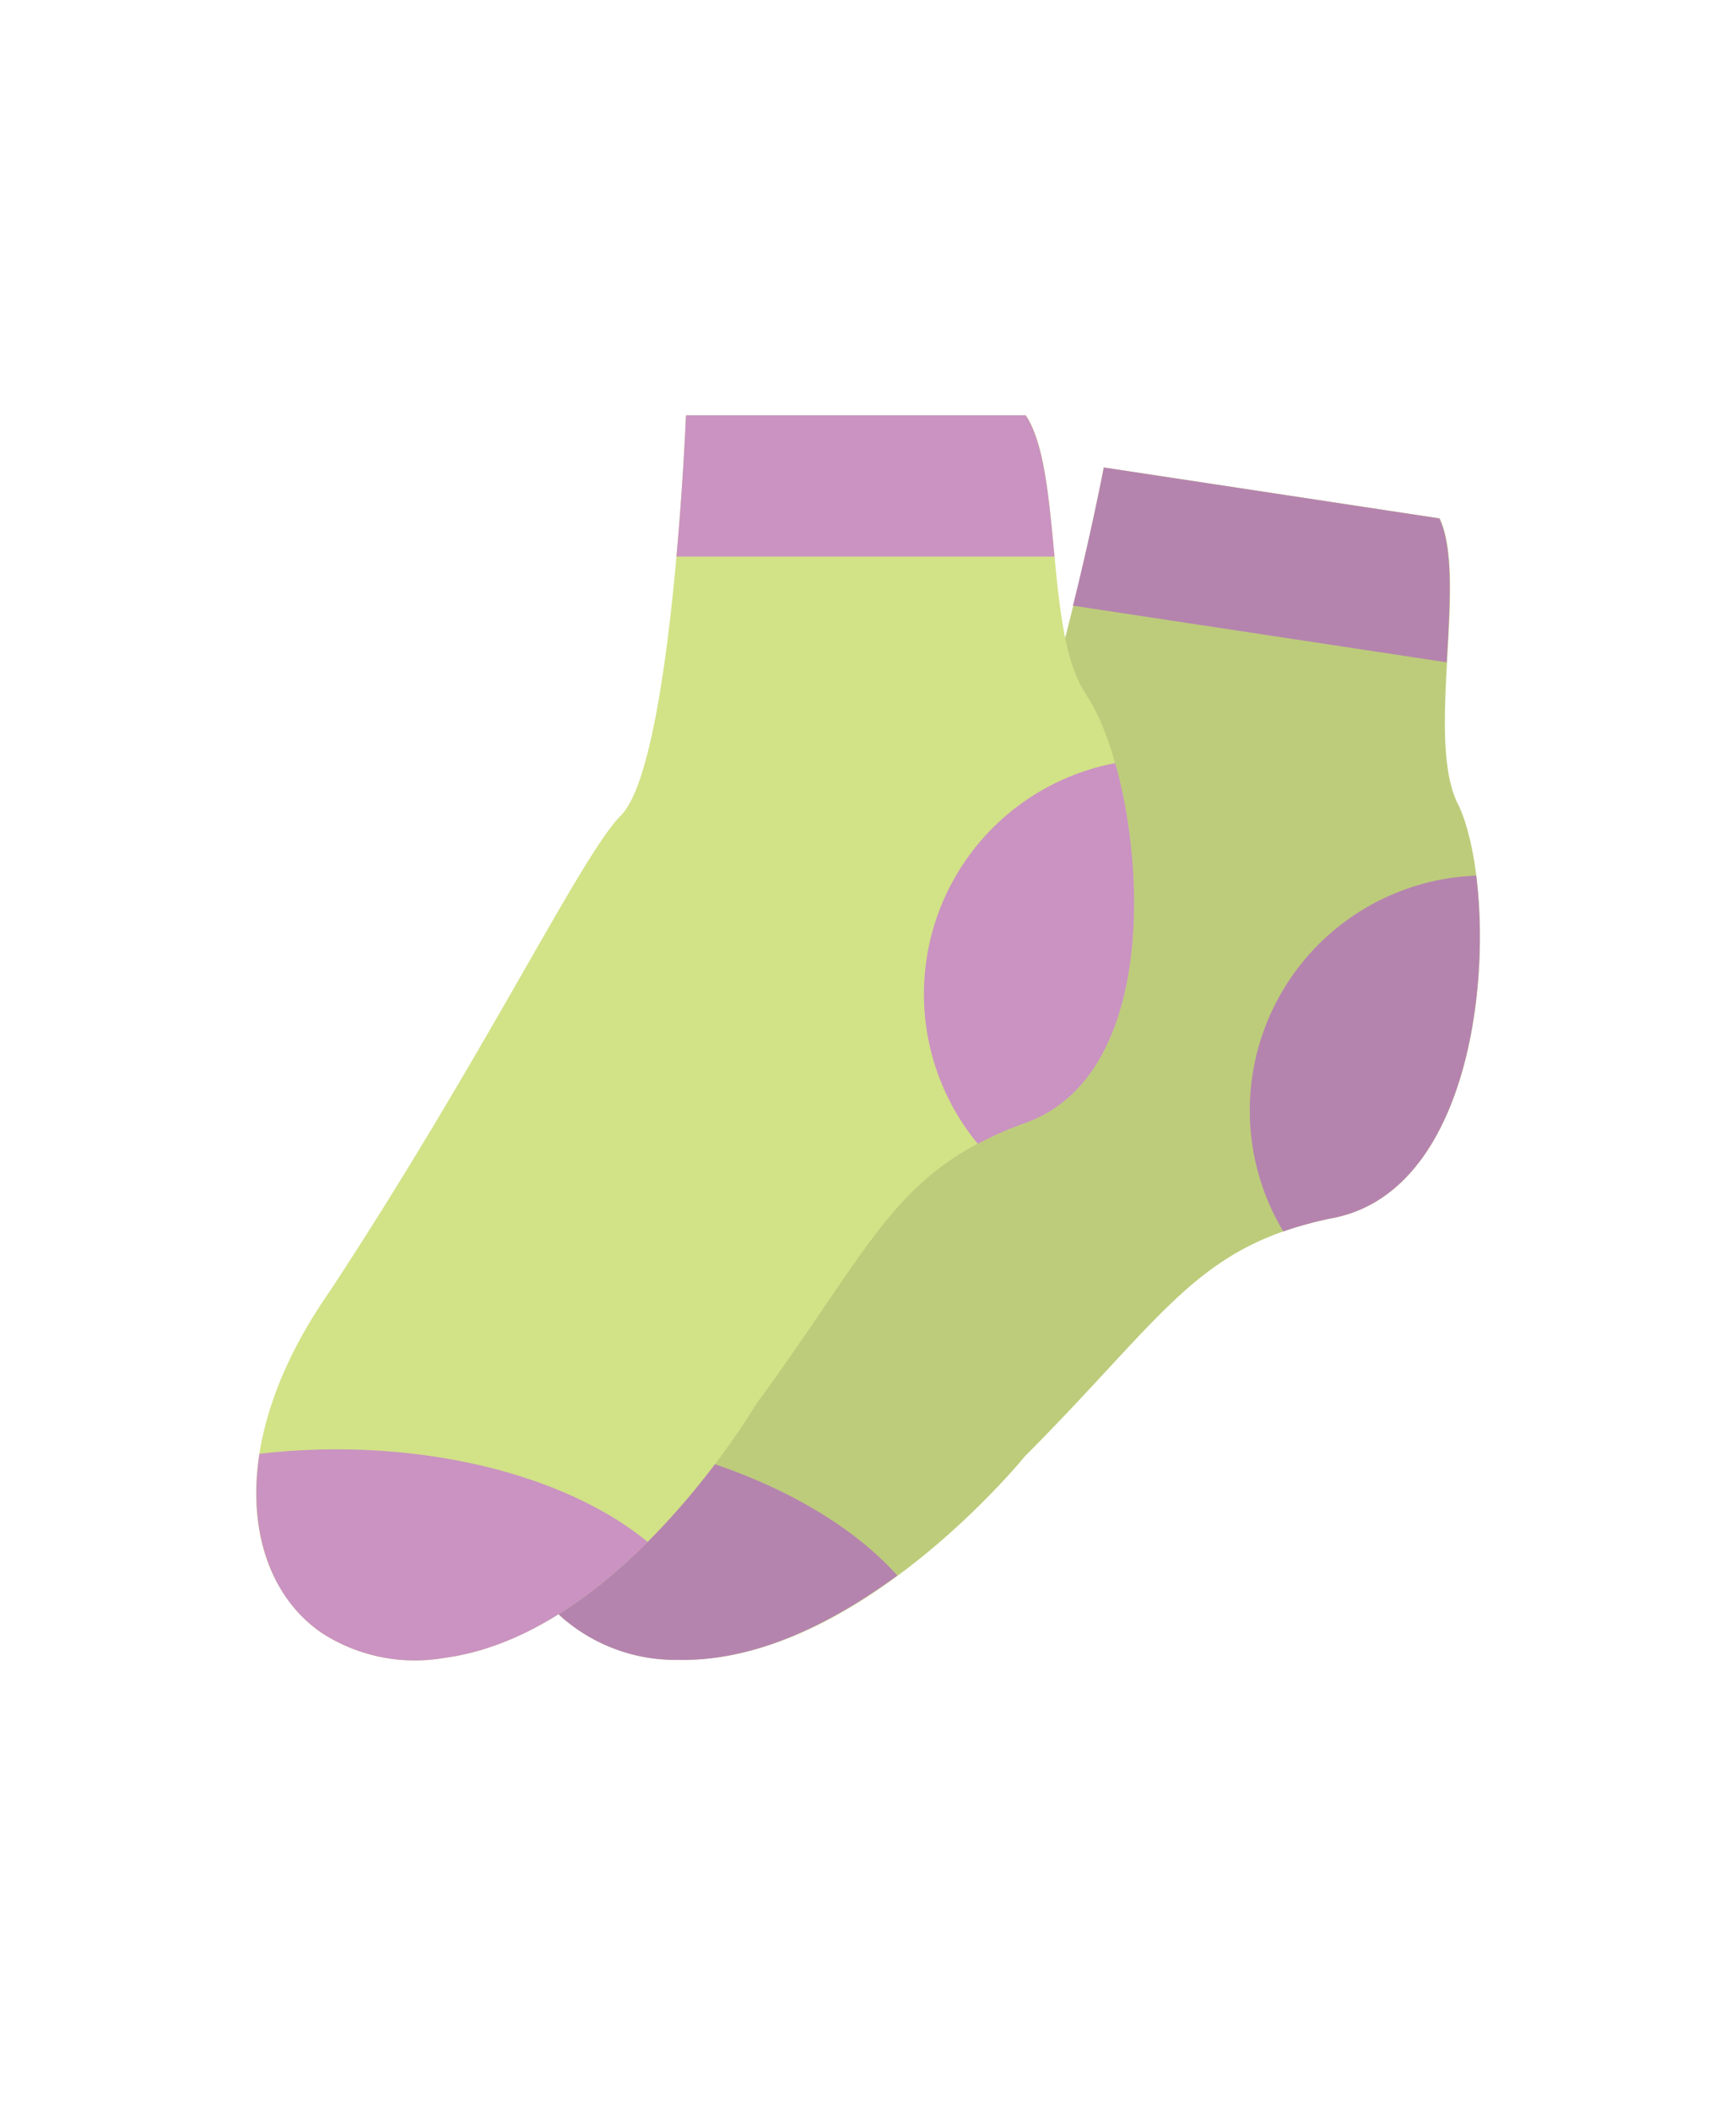 <svg xmlns="http://www.w3.org/2000/svg" viewBox="0 0 144 175">
  <g id="Layer_2" data-name="Layer 2">
    <g id="Layer_1-2" data-name="Layer 1">
      <path fill="#fff" d="M0 0h144v175H0z"/>
      <path d="M120.91 66.64c-2.68-5.48.87-18.61-1.49-23.65l-27.86-4.22s-5.48 28.45-10.31 32c-3.79 2.79-14 17.8-29.76 35.37-.53.55-1 1.1-1.5 1.66-8.88 10.31-9.15 20.91-3.43 26.28a14.3 14.3 0 009.72 3.57C71.07 138 85 120.79 85 120.79c11.82-11.86 14.27-17.51 25.65-19.79 13.28-2.68 13.76-27.25 10.27-34.36" fill="#bdcc7b"/>
      <path d="M43.69 118.62c-2 6.35-.82 12 2.87 15.47a14.3 14.3 0 009.72 3.57c6.62.13 13-3.23 18.15-7-4.85-5.42-13.76-9.85-24.38-11.46a54.36 54.36 0 00-6.36-.6M122.45 72.62a19.49 19.49 0 00-16 29.51 29.78 29.78 0 014.19-1.13c10.65-2.14 13.06-18.36 11.81-28.38M119.42 43l-27.86-4.23S90.56 44 89 50.23l31 4.7c.26-4.69.6-9.37-.61-11.94" fill="#b584ae"/>
      <path d="M90.1 57.6c-3.48-5-1.93-18.53-5-23.16H56.9s-1.16 29-5.41 33.2C48.17 71 40.34 87.33 27.37 107.07c-.44.62-.84 1.24-1.23 1.86-7.24 11.52-5.92 22 .54 26.49a14.21 14.21 0 0010.15 2.08c14.66-1.93 25.86-21 25.86-21C72.6 103 74.17 97.08 85.08 93.11c12.74-4.63 9.52-29 5-35.51" fill="#d2e287"/>
      <path d="M21.52 120.57c-1 6.57 1 12 5.16 14.85a14.21 14.21 0 0010.15 2.08c6.56-.86 12.42-5.15 16.89-9.62-5.6-4.63-15.07-7.68-25.81-7.68a55.3 55.3 0 00-6.39.37M92.51 63.29a19.49 19.49 0 00-11.4 31.57 30.24 30.24 0 014-1.75C95.29 89.4 95.25 73 92.51 63.29M85.08 34.44H56.9s-.21 5.31-.79 11.72h31.36c-.45-4.68-.82-9.35-2.39-11.72" fill="#ca93c1"/>
    </g>
  </g>
</svg>
